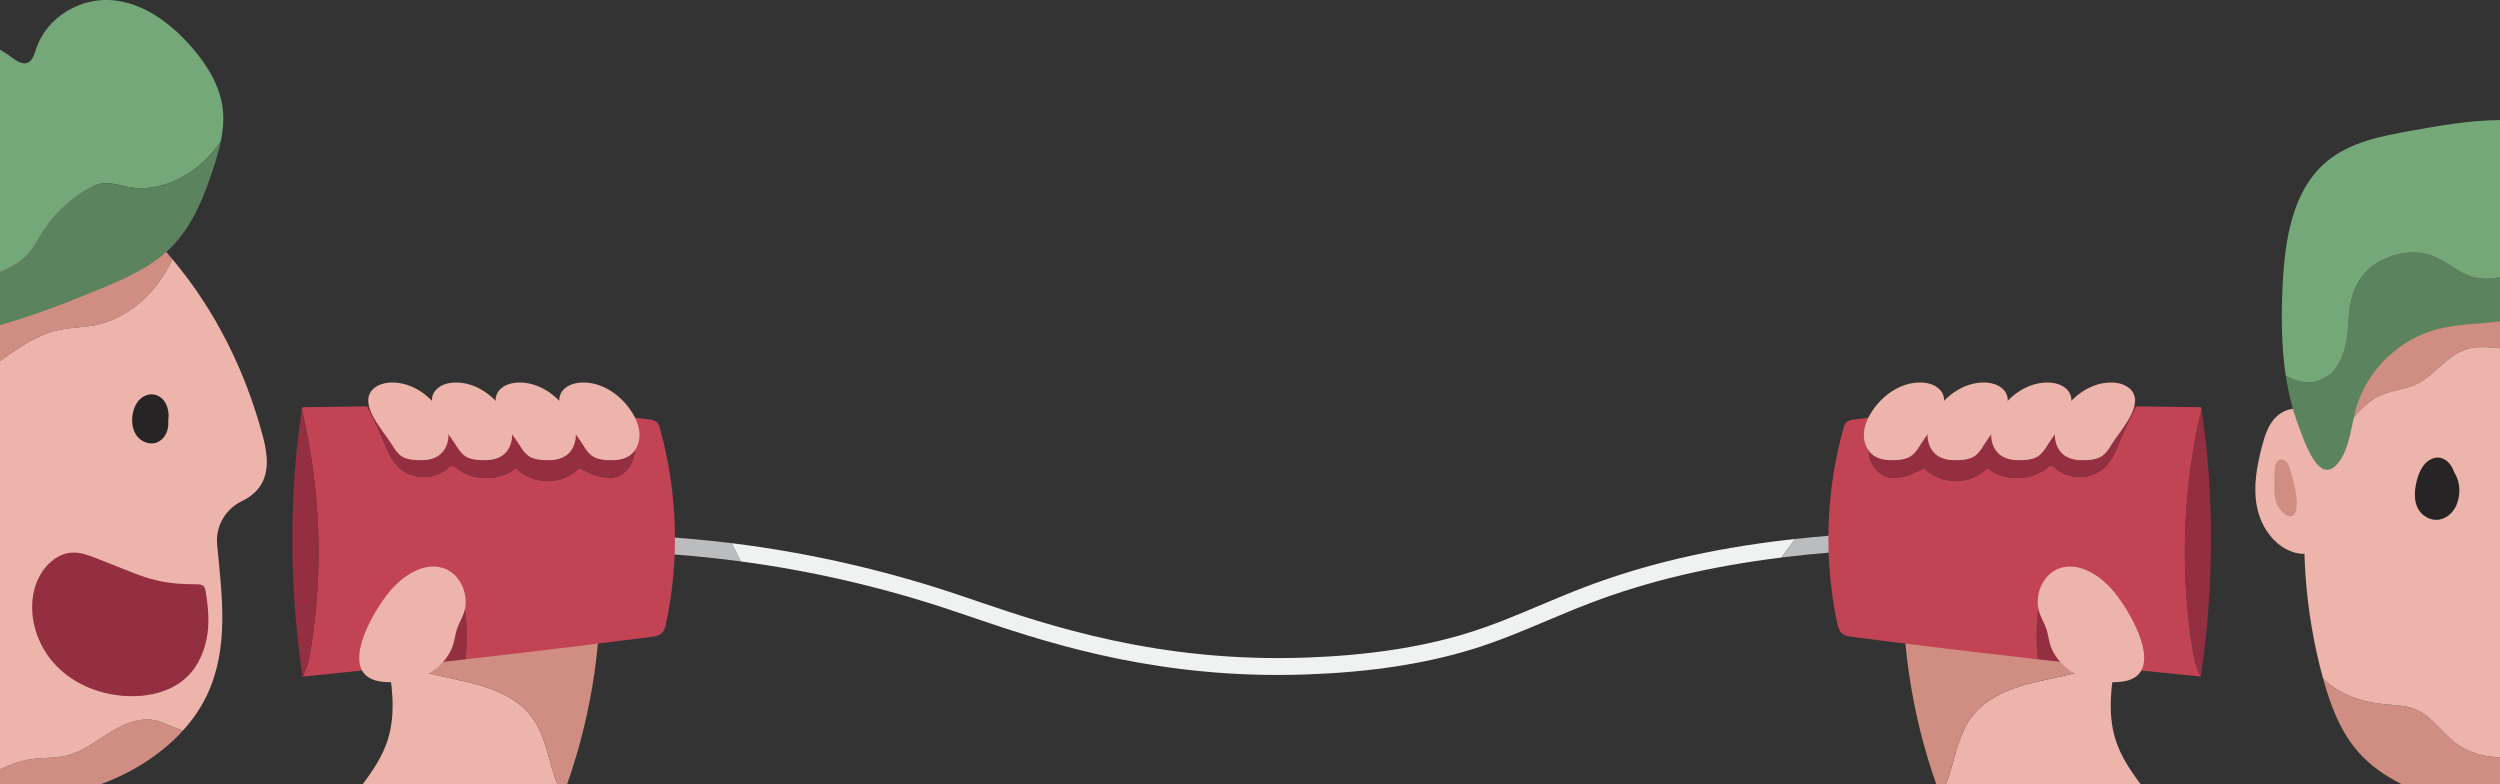<?xml version="1.0" encoding="UTF-8"?>
<!DOCTYPE svg PUBLIC "-//W3C//DTD SVG 1.1//EN" "http://www.w3.org/Graphics/SVG/1.1/DTD/svg11.dtd">
<!-- Creator: CorelDRAW 2018 (64 Bit Versão de avaliação) -->
<svg xmlns="http://www.w3.org/2000/svg" xml:space="preserve" width="423.333mm" height="132.757mm" version="1.1" style="shape-rendering:geometricPrecision; text-rendering:geometricPrecision; image-rendering:optimizeQuality; fill-rule:evenodd; clip-rule:evenodd"
viewBox="0 0 42333.32 13275.72"
 xmlns:xlink="http://www.w3.org/1999/xlink">
 <rect x="0" y="0" width="42333.32" height="13275.72" fill="#333333" stroke="none"/>
 <defs>
  <style type="text/css">
   <![CDATA[
    .fil6 {fill:#272425;fill-rule:nonzero}
    .fil8 {fill:#5A835E;fill-rule:nonzero}
    .fil7 {fill:#74A878;fill-rule:nonzero}
    .fil5 {fill:#942E41;fill-rule:nonzero}
    .fil0 {fill:#BABCBE;fill-rule:nonzero}
    .fil4 {fill:#C14354;fill-rule:nonzero}
    .fil2 {fill:#D08E83;fill-rule:nonzero}
    .fil3 {fill:#ECB4AA;fill-rule:nonzero}
    .fil1 {fill:#F0F1F1;fill-rule:nonzero}
   ]]>
  </style>
 </defs>
 <g id="Camada_x0020_1">
  <g id="_3129586733472">
   <path class="fil0" d="M9345.7 9060.32l9.23 285.45c1071.69,-34.79 2137.22,20.01 3190.79,161.05 -51.46,-103.12 -103.14,-206.12 -155.38,-308.68 -1006,-124.48 -2022.74,-170.75 -3044.64,-137.82z"/>
   <path class="fil1" d="M30254.19 9142.29c-1282.26,149.77 -2402.27,411.79 -3423.98,800.94 -249.88,95.09 -499.43,200.37 -740.67,302.12 -407.8,172.03 -829.48,349.75 -1256.28,479.74 -779.69,237.4 -1663.68,371.39 -2702.65,409.62 -2508.13,91.95 -4377.46,-544.22 -5614.9,-965.32 -124.99,-42.55 -243.89,-83.03 -356.73,-120.49 -1231.66,-408.96 -2491.57,-692.82 -3768.64,-850.76 52.24,102.56 103.92,205.56 155.38,308.68 1193.24,159.8 2370.91,430.44 3523.29,813.11 112.23,37.26 230.43,77.44 354.75,119.79 1173.92,399.46 2908.07,989.56 5216.45,989.56 164,0 331.02,-3.03 500.8,-9.2 1063.97,-39.12 1971.86,-177.14 2775.47,-421.8 440.91,-134.29 869.46,-315.07 1284.01,-489.84 238.99,-100.87 486.09,-205.07 731.25,-298.37 966.91,-368.2 2026.08,-619.92 3233.53,-769.1 77.36,-104.79 154.69,-209.49 232.13,-314.19 -47.73,5.2 -95.58,9.92 -143.21,15.51z"/>
   <path class="fil0" d="M34174.27 8898.41l-1284.32 59.57c-817.89,38.04 -1661.9,78.05 -2492.55,168.8 -77.44,104.7 -154.77,209.4 -232.13,314.19 40.68,-5.01 81.09,-10.31 122.04,-15.09 866.74,-101.28 1756.02,-142.63 2617.65,-182.73l1282.65 -59.6 -13.34 -285.14z"/>
   <path class="fil2" d="M42333.33 12826.49c-263.39,-12.84 -519.94,-76.53 -731.67,-229.16 -248.08,-178.77 -417.27,-467.75 -699.39,-585.68 -172.52,-72.05 -365.25,-69.99 -551.2,-88.72 -373.28,-37.54 -749.48,-172.91 -1014.06,-435.8 124.09,450.8 291.34,903 604.52,1255 201.4,226.37 450.47,398.01 723.25,534.61l1668.55 0 0 -450.25z"/>
   <path class="fil2" d="M39637.46 7354.51c194.09,-261.63 393.46,-543.94 693.8,-670.09 181.17,-76.06 384.76,-88.03 563.84,-168.5 323.3,-145.19 529.92,-495.52 868.02,-601.77 183.12,-57.55 376.62,-34.35 570.21,-17.78l0 -2652.99c-478.48,4.52 -948.44,141.46 -1332.94,438.55 -498.94,385.45 -836.74,935.46 -1105.04,1498.99 -422.66,888.3 -694.3,1843.16 -811.53,2815.96 204.37,-194.01 387.09,-417.88 553.64,-642.37z"/>
   <path class="fil3" d="M42333.33 5896.37c-193.59,-16.57 -387.09,-39.77 -570.21,17.78 -338.1,106.25 -544.72,456.58 -868.02,601.77 -179.08,80.47 -382.67,92.44 -563.84,168.5 -300.34,126.15 -499.71,408.46 -693.8,670.09 -166.55,224.49 -349.27,448.36 -553.64,642.37 -139.68,1159.41 -59.8,2344.23 248.19,3472.41l5 17.84c264.58,262.89 640.78,398.26 1014.06,435.8 185.95,18.73 378.68,16.67 551.2,88.72 282.12,117.93 451.31,406.91 699.39,585.68 211.73,152.63 468.28,216.32 731.67,229.16l0 -6930.12z"/>
   <path class="fil2" d="M2605.28 12193.18c-269.08,-47.04 -537.28,78.83 -768.52,224.29 -231.12,145.46 -455.22,317.6 -721.17,379.84 -173.61,40.49 -354.63,31.37 -531.88,51.07 -203.7,22.65 -402.54,85.14 -583.71,181.03l0 247.33 1713.09 0c548.89,-201.2 1033.2,-517.19 1386.04,-907.31l-14.7 -3.81c-162.64,-49.51 -311.63,-143.24 -479.15,-172.44z"/>
   <path class="fil2" d="M-0 6115.63c326.82,-242.33 659.54,-466.42 1054.52,-538.89 171.55,-31.57 347.61,-32.15 519.44,-62.52 523.55,-92.75 971.41,-464.06 1239.52,-923.32 38.51,-66.04 73.33,-133.9 105.28,-203 -35.48,-42.35 -70.88,-84.7 -107.45,-126.43 -650.59,-741.18 -1495.04,-1393.71 -2486.27,-1841.29 -119.59,-54.02 -226.32,-96.15 -325.04,-125.6l0 3821.05z"/>
   <path class="fil3" d="M4436.76 7335.01c-285.17,-1043.58 -774.01,-2059.2 -1518,-2947.11 -31.95,69.1 -66.77,136.96 -105.28,203 -268.11,459.26 -715.97,830.57 -1239.52,923.32 -171.83,30.37 -347.89,30.95 -519.44,62.52 -394.98,72.47 -727.7,296.56 -1054.52,538.89l0 6913.78c181.17,-95.89 380.01,-158.38 583.71,-181.03 177.25,-19.7 358.27,-10.58 531.88,-51.07 265.95,-62.24 490.05,-234.38 721.17,-379.84 231.24,-145.46 499.44,-271.33 768.52,-224.29 167.52,29.2 316.51,122.93 479.15,172.44l14.7 3.81c168.69,-186.64 307.68,-389.93 408.85,-606.08 376.61,-804 250.46,-1676.91 168.8,-2543.54 -29.51,-312.59 144.18,-605.3 428.46,-738.89 153.5,-72.16 280.84,-191.76 343.28,-325.35 121.65,-260.06 62.24,-549.42 -11.76,-820.56z"/>
   <path class="fil3" d="M9009.21 12146.83c-255.55,-345.05 -690.02,-503.76 -1108.07,-601.77 -417.99,-98.14 -856.07,-157.82 -1226.18,-375.25 -43.04,-25.29 -84.31,-52.94 -124.79,-81.64 85.97,479.62 162.33,979.05 14.98,1441.84 -87.34,274.19 -247.55,516.13 -422.55,746.73l2194.15 0 598.74 0 502.6 0c-22.56,-54.68 -42.45,-110.15 -59.93,-165.27 -104.98,-329.94 -163.02,-686.36 -368.95,-964.64z"/>
   <path class="fil2" d="M10148.15 9451.64c-249.47,-223.19 -620.81,-277.12 -936.82,-166.72 -1023.87,357.39 -1891,993.75 -2671.27,1746.87 3.44,18.73 6.78,37.54 10.11,56.38 40.48,28.7 81.75,56.35 124.79,81.64 370.11,217.43 808.19,277.11 1226.18,375.25 418.05,98.01 852.52,256.72 1108.07,601.77 205.93,278.28 263.97,634.7 368.95,964.64 17.48,55.12 37.37,110.59 59.93,165.27l165.53 0c431.41,-1222.52 621.11,-2530.73 544.53,-3825.1z"/>
   <path class="fil4" d="M11175.24 7255.4c-10.69,-38.4 -22.95,-78.69 -51.96,-106.06 -33.51,-31.57 -82.24,-39.4 -127.81,-45.68 -105.79,-14.4 -211.65,-27.62 -317.52,-40.27 7.67,36.54 15.31,73.11 23.04,109.68 32.76,156.05 65.79,315.35 47.95,473.84 -17.86,158.41 -95.58,318.88 -235.57,395.43 -218.29,119.4 -485.32,0.11 -704.19,-118.32 -272.11,293.4 -796.75,294.57 -1070.14,2.28 -284.95,226.24 -726.64,225.74 -1011.12,-0.89 -24.31,-19.42 -51.96,-41.46 -82.63,-36.48 -21.87,3.53 -38.82,20.2 -55.19,35.2 -227.43,208.71 -618.52,203.51 -840.37,-11.17 -133.9,-129.68 -200.95,-311.23 -272.39,-483.45 -77.74,-187.23 -165.58,-370.26 -262.61,-548.26 -10.7,0.09 -21.37,0.09 -32.06,0.31 -355.45,3.42 -710.78,8.61 -1065.81,13.89 -1.97,12.37 -3.53,24.93 -5.5,37.15 314.66,1326.47 367.59,2714.79 151.05,4060.87 -17.45,108.62 -36.96,217.71 -75.86,320.55 -18.23,48.01 -40.87,95.56 -62.74,143.1 674.52,-66.66 1348.42,-138.13 2022.16,-211.73 92.02,-265.25 190.05,-528.45 295.61,-788.69 58.44,-143.83 120.1,-288.98 217.71,-409.55 22.95,-28.34 51.88,-57.15 88.22,-58.13 63.63,-1.86 94.7,75.78 106.09,138.41 62.24,341.1 73.69,691.27 36.46,1036.01 1047.96,-118.5 2095.06,-244.57 3141.08,-379.64 56.16,-7.25 115.29,-15.78 159.89,-50.68 56.74,-44.6 76.16,-120.68 91.05,-191.34 227.52,-1082.89 190.56,-2220.44 -106.84,-3286.38z"/>
   <path class="fil5" d="M6749.73 7912.96c221.85,214.68 612.94,219.88 840.37,11.17 16.37,-15 33.32,-31.67 55.19,-35.2 30.67,-4.98 58.32,17.06 82.63,36.48 284.48,226.63 726.17,227.13 1011.12,0.89 273.39,292.29 798.03,291.12 1070.14,-2.28 218.87,118.43 485.9,237.72 704.19,118.32 139.99,-76.55 217.71,-237.02 235.57,-395.43 17.84,-158.49 -15.19,-317.79 -47.95,-473.84 -7.73,-36.57 -15.37,-73.14 -23.04,-109.68 -88.61,-10.5 -177.22,-20.59 -265.83,-30.09 -1391.66,-149.99 -2795.06,-165.38 -4197.39,-152.05 97.03,178 184.87,361.03 262.61,548.26 71.44,172.22 138.49,353.77 272.39,483.45z"/>
   <path class="fil5" d="M7853.6 10127.43c-11.39,-62.63 -42.46,-140.27 -106.09,-138.41 -36.34,0.98 -65.27,29.79 -88.22,58.13 -97.61,120.57 -159.27,265.72 -217.71,409.55 -105.56,260.24 -203.59,523.44 -295.61,788.69 248.07,-27.07 496.09,-53.91 744.09,-81.95 37.23,-344.74 25.78,-694.91 -36.46,-1036.01z"/>
   <path class="fil5" d="M5262.41 10993.47c216.54,-1346.08 163.61,-2734.4 -151.05,-4060.87 -224.96,1461.76 -207.23,3063.76 11.48,4524.63l0.97 -0.11c21.87,-47.54 44.51,-95.09 62.74,-143.1 38.9,-102.84 58.41,-211.93 75.86,-320.55z"/>
   <path class="fil3" d="M9864.06 7520.17c48.32,79.39 99.59,161.75 178.69,210.46 69.91,43.04 154.3,55.1 236.16,60.38 138.9,8.92 288.59,-2.34 398.65,-87.53 109.01,-84.39 158.8,-230.15 150.58,-367.78 -8.34,-137.63 -68.14,-267.72 -144.8,-382.2 -179.67,-268.58 -477.26,-473.95 -800.36,-476.4 -109,-0.78 -222.12,23.04 -307.59,90.58 -310.16,244.94 149.96,724.98 288.67,952.49z"/>
   <path class="fil3" d="M8786.09 7520.17c48.32,79.39 99.61,161.75 178.69,210.46 69.91,43.04 154.3,55.1 236.16,60.38 138.9,8.92 288.59,-2.34 398.65,-87.53 109,-84.39 158.8,-230.15 150.57,-367.78 -8.33,-137.63 -68.13,-267.72 -144.79,-382.2 -179.67,-268.58 -477.26,-473.95 -800.36,-476.4 -109.01,-0.78 -222.13,23.04 -307.6,90.58 -310.15,244.94 149.97,724.98 288.68,952.49z"/>
   <path class="fil3" d="M7708.11 7520.17c48.35,79.39 99.62,161.75 178.7,210.46 69.99,43.04 154.29,55.1 236.24,60.38 138.82,8.92 288.5,-2.34 398.56,-87.53 109.01,-84.39 158.91,-230.15 150.58,-367.78 -8.34,-137.63 -68.13,-267.72 -144.8,-382.2 -179.66,-268.58 -477.26,-473.95 -800.36,-476.4 -109,-0.78 -222.12,23.04 -307.59,90.58 -310.15,244.94 149.99,724.98 288.67,952.49z"/>
   <path class="fil3" d="M6630.14 7520.17c48.35,79.39 99.61,161.75 178.8,210.46 69.89,43.04 154.19,55.1 236.13,60.38 138.82,8.92 288.51,-2.34 398.57,-87.53 109.01,-84.39 158.91,-230.15 150.58,-367.78 -8.23,-137.63 -68.14,-267.72 -144.77,-382.2 -179.7,-268.58 -477.29,-473.95 -800.39,-476.4 -108.89,-0.78 -222.01,23.04 -307.59,90.58 -310.16,244.94 150.07,724.98 288.67,952.49z"/>
   <path class="fil3" d="M6665.34 9939.2c219.49,-229.15 541.78,-418.27 843.21,-318.76 295.93,97.72 448.25,471.7 343.86,765.37 -32.54,91.37 -84.58,174.89 -115.07,266.92 -26.87,81.16 -36.17,167.05 -59.9,249.08 -67.05,232.32 -249.28,421.6 -466.4,528.16 -217.04,106.45 -466,135.96 -707.13,117.73 -883.7,-66.96 -153.33,-1279.51 161.43,-1608.5z"/>
   <path class="fil3" d="M33380.97 12146.83c255.44,-345.05 689.99,-503.76 1107.95,-601.77 418.08,-98.14 856.05,-157.82 1226.3,-375.25 42.93,-25.29 84.19,-52.94 124.68,-81.64 -85.97,479.62 -162.22,979.05 -14.9,1441.84 87.34,274.19 247.55,516.13 422.52,746.73l-3295.52 0c22.54,-54.68 42.46,-110.15 59.99,-165.27 104.89,-329.94 162.94,-686.36 368.98,-964.64z"/>
   <path class="fil2" d="M32241.92 9451.64c249.58,-223.19 620.8,-277.12 936.93,-166.72 1023.76,357.39 1890.86,993.75 2671.16,1746.87 -3.33,18.73 -6.67,37.54 -10.11,56.38 -40.49,28.7 -81.75,56.35 -124.68,81.64 -370.25,217.43 -808.22,277.11 -1226.3,375.25 -417.96,98.01 -852.51,256.72 -1107.95,601.77 -206.04,278.28 -264.09,634.7 -368.98,964.64 -17.53,55.12 -37.45,110.59 -59.99,165.27l-165.52 0c-431.36,-1222.52 -621.08,-2530.73 -544.56,-3825.1z"/>
   <path class="fil4" d="M31214.82 7255.4c10.78,-38.4 22.95,-78.69 52.05,-106.06 33.42,-31.57 82.16,-39.4 127.84,-45.68 105.67,-14.4 211.54,-27.62 317.49,-40.27 -7.75,36.54 -15.39,73.11 -23.04,109.68 -32.84,156.05 -65.77,315.35 -47.93,473.84 17.84,158.41 95.56,318.88 235.46,395.43 218.29,119.4 485.32,0.11 704.2,-118.32 272.11,293.4 796.85,294.57 1070.13,2.28 285.06,226.24 726.64,225.74 1011.23,-0.89 24.21,-19.42 51.94,-41.46 82.61,-36.48 21.87,3.53 38.82,20.2 55.21,35.2 227.41,208.71 618.53,203.51 840.26,-11.17 133.99,-129.68 200.96,-311.23 272.51,-483.45 77.71,-187.23 165.55,-370.26 262.49,-548.26 10.7,0.09 21.48,0.09 32.15,0.31 355.45,3.42 710.78,8.61 1065.83,13.89 1.95,12.37 3.53,24.93 5.39,37.15 -314.57,1326.47 -367.5,2714.79 -150.96,4060.87 17.45,108.62 36.87,217.71 75.89,320.55 18.22,48.01 40.87,95.56 62.63,143.1 -674.41,-66.66 -1348.34,-138.13 -2022.05,-211.73 -92.14,-265.25 -190.17,-528.45 -295.73,-788.69 -58.32,-143.83 -119.98,-288.98 -217.62,-409.55 -22.95,-28.34 -51.85,-57.15 -88.22,-58.13 -63.63,-1.86 -94.7,75.78 -106.06,138.41 -62.25,341.1 -73.83,691.27 -36.57,1036.01 -1047.88,-118.5 -2095.07,-244.57 -3141,-379.64 -56.16,-7.25 -115.37,-15.78 -159.86,-50.68 -56.77,-44.6 -76.27,-120.68 -91.17,-191.34 -227.51,-1082.89 -190.56,-2220.44 106.84,-3286.38z"/>
   <path class="fil5" d="M35640.33 7912.96c-221.73,214.68 -612.85,219.88 -840.26,11.17 -16.39,-15 -33.34,-31.67 -55.21,-35.2 -30.67,-4.98 -58.4,17.06 -82.61,36.48 -284.59,226.63 -726.17,227.13 -1011.23,0.89 -273.28,292.29 -798.02,291.12 -1070.13,-2.28 -218.88,118.43 -485.91,237.72 -704.2,118.32 -139.9,-76.55 -217.62,-237.02 -235.46,-395.43 -17.84,-158.49 15.09,-317.79 47.93,-473.84 7.65,-36.57 15.29,-73.14 23.04,-109.68 88.53,-10.5 177.22,-20.59 265.83,-30.09 1391.66,-149.99 2795.06,-165.38 4197.3,-152.05 -96.94,178 -184.78,361.03 -262.49,548.26 -71.55,172.22 -138.52,353.77 -272.51,483.45z"/>
   <path class="fil5" d="M34536.58 10127.43c11.36,-62.63 42.43,-140.27 106.06,-138.41 36.37,0.98 65.27,29.79 88.22,58.13 97.64,120.57 159.3,265.72 217.62,409.55 105.56,260.24 203.59,523.44 295.73,788.69 -248.1,-27.07 -496.21,-53.91 -744.2,-81.95 -37.26,-344.74 -25.68,-694.91 36.57,-1036.01z"/>
   <path class="fil5" d="M37127.74 10993.47c-216.54,-1346.08 -163.61,-2734.4 150.96,-4060.87 224.96,1461.76 207.23,3063.76 -11.36,4524.63l-1.08 -0.11c-21.76,-47.54 -44.41,-95.09 -62.63,-143.1 -39.02,-102.84 -58.44,-211.93 -75.89,-320.55z"/>
   <path class="fil3" d="M32526.09 7520.17c-48.32,79.39 -99.59,161.75 -178.78,210.46 -69.91,43.04 -154.21,55.1 -236.15,60.38 -138.8,8.92 -288.48,-2.34 -398.57,-87.53 -109.01,-84.39 -158.88,-230.15 -150.58,-367.78 8.26,-137.63 68.14,-267.72 144.69,-382.2 179.78,-268.58 477.4,-473.95 800.47,-476.4 108.92,-0.78 222.04,23.04 307.59,90.58 310.16,244.94 -150.07,724.98 -288.67,952.49z"/>
   <path class="fil3" d="M33604.06 7520.17c-48.43,79.39 -99.58,161.75 -178.8,210.46 -69.88,43.04 -154.19,55.1 -236.13,60.38 -138.79,8.92 -288.59,-2.34 -398.57,-87.53 -109.09,-84.39 -158.88,-230.15 -150.57,-367.78 8.25,-137.63 68.05,-267.72 144.68,-382.2 179.78,-268.58 477.4,-473.95 800.47,-476.4 108.92,-0.78 222.04,23.04 307.51,90.58 310.16,244.94 -149.99,724.98 -288.59,952.49z"/>
   <path class="fil3" d="M34681.95 7520.17c-48.34,79.39 -99.61,161.75 -178.72,210.46 -69.88,43.04 -154.27,55.1 -236.13,60.38 -138.79,8.92 -288.59,-2.34 -398.57,-87.53 -109.08,-84.39 -158.88,-230.15 -150.65,-367.78 8.33,-137.63 68.13,-267.72 144.88,-382.2 179.66,-268.58 477.17,-473.95 800.35,-476.4 108.93,-0.78 222.05,23.04 307.52,90.58 310.15,244.94 -149.99,724.98 -288.68,952.49z"/>
   <path class="fil3" d="M35760.01 7520.17c-48.43,79.39 -99.7,161.75 -178.8,210.46 -69.89,43.04 -154.19,55.1 -236.13,60.38 -138.8,8.92 -288.59,-2.34 -398.57,-87.53 -109.09,-84.39 -158.88,-230.15 -150.58,-367.78 8.26,-137.63 68.05,-267.72 144.69,-382.2 179.78,-268.58 477.28,-473.95 800.47,-476.4 108.92,-0.78 222.04,23.04 307.51,90.58 310.15,244.94 -149.99,724.98 -288.59,952.49z"/>
   <path class="fil3" d="M35724.72 9939.2c-219.37,-229.15 -541.78,-418.27 -843.09,-318.76 -295.96,97.72 -448.28,471.7 -343.89,765.37 32.46,91.37 84.61,174.89 115.09,266.92 26.76,81.16 36.18,167.05 59.8,249.08 67.13,232.32 249.27,421.6 466.39,528.16 217.13,106.45 466.01,135.96 707.14,117.73 883.8,-66.96 153.41,-1279.51 -161.44,-1608.5z"/>
   <path class="fil5" d="M2277.98 9708.97c-212.04,-83.84 -424.16,-167.64 -636.19,-251.44 -128.21,-50.58 -260.36,-102.04 -398.18,-100.59 -327.19,3.53 -582.85,309.29 -662.63,626.58 -113.53,451.2 44.99,949.96 367.28,1285.48 322.33,335.55 791.36,512.08 1256.59,519.83 345.44,5.7 706.94,-85.47 957.6,-323.49 205.84,-195.64 319.16,-474.73 353.67,-756.62 22.92,-187.64 12.75,-376.81 -13.73,-563.45 -33.93,-239.19 -22.15,-251.33 -229.77,-252.14 -365.53,-1.44 -648.34,-47.32 -994.64,-184.16z"/>
   <path class="fil3" d="M39266.04 7273.54c-67.24,-150.66 -174.47,-301.42 -334.74,-340.94 -160.19,-39.4 -330.63,48.05 -434.16,176.56 -103.51,128.4 -152.91,291.23 -194.67,450.81 -88.61,338.57 -153.11,694.6 -81.67,1037.29 71.58,342.61 306.15,670.4 644.03,761.76 86.25,23.32 181.14,30.18 262.7,-6.39 184.19,-82.52 213.2,-327.99 210.87,-529.8 -6,-494.85 133.21,-1088.76 -72.36,-1549.29z"/>
   <path class="fil6" d="M41561.78 8006.46c-53.93,-172.41 -210.45,-323.85 -401.12,-228.09 -148.71,74.8 -218.01,263.49 -249.66,417.29 -42.35,205.84 -28.23,444.33 175.05,560.51 206.15,117.73 423.08,-2.17 509.44,-202.81 72.63,-168.81 70.38,-389.07 -33.71,-546.9z"/>
   <path class="fil6" d="M2853.66 7000.74c-12.53,-140.46 -77.72,-273.39 -223.21,-314.66 -137.51,-39.09 -269.44,49.99 -331.21,168.5 -112.81,217.04 -82.92,566.2 189.86,642.87 204.87,57.51 351.64,-117.65 360.95,-304.68 1.17,-24.12 0.67,-49.49 -0.89,-75.19 6.36,-39.21 7.95,-79 4.5,-116.84z"/>
   <path class="fil7" d="M-0 4601.91c26.4,-10.87 52.49,-22.37 78.3,-34.32 132.35,-61.18 261.53,-134.6 363.67,-238.6 118.51,-120.56 194.39,-275.34 285.56,-417.57 179.39,-279.76 424.24,-517.19 709.5,-687.74 97.81,-58.52 203.28,-110.18 316.82,-120.57 140.26,-12.95 277.31,37.85 415.71,63.8 486.29,91.16 992.5,-135.96 1337.72,-490.32 85,-87.22 161.55,-181.34 231.04,-280.64 34.43,-165.94 52.74,-333.86 39.02,-501.69 -33.9,-411.99 -254.67,-770.96 -507.97,-1068.16 -360.52,-423.08 -826.03,-771.27 -1355.08,-821.84 -528.92,-50.57 -1116.57,265.17 -1303.13,823.89 -28.81,86.17 -55.38,186.34 -129.68,227.32 -92.06,50.88 -195.17,-20.08 -278.7,-81.85 -65.66,-48.52 -133.37,-92.2 -202.78,-131.43l0 3759.72z"/>
   <path class="fil8" d="M3507.28 2676.59c-345.22,354.36 -851.43,581.48 -1337.72,490.32 -138.4,-25.95 -275.45,-76.75 -415.71,-63.8 -113.54,10.39 -219.01,62.05 -316.82,120.57 -285.26,170.55 -530.11,407.98 -709.5,687.74 -91.17,142.23 -167.05,297.01 -285.56,417.57 -102.14,104 -231.32,177.42 -363.67,238.6 -25.81,11.95 -51.9,23.45 -78.3,34.32l0 903.92c580.6,-165.25 1151.22,-387.12 1714.81,-620.56 445.64,-184.55 903,-386.89 1243.24,-759.48 320.47,-350.83 507.5,-821.34 658.82,-1288.93 46.68,-144.18 90.58,-291.7 121.45,-440.91 -69.49,99.3 -146.04,193.42 -231.04,280.64z"/>
   <path class="fil2" d="M38775.84 7937.28c-12.56,-39.32 -26.96,-79.22 -53.83,-110.48 -26.76,-31.37 -68.71,-52.85 -109.09,-44.79 -79.22,15.78 -97.75,118.98 -98.92,199.67 -0.89,64.88 -1.75,129.79 -2.64,194.67 -1.66,114.4 -2.75,231.43 34.29,339.55 46.88,135.96 264.89,352.61 330.27,141.54 56.74,-183 -44.43,-544.91 -100.08,-720.16z"/>
   <path class="fil8" d="M42333.33 4683.49c-168.83,39.46 -340.47,39.51 -510.8,-20.34 -205.17,-72.05 -372.39,-223.99 -570.23,-314.35 -507.55,-231.63 -1182.84,42.35 -1385.46,562.18 -100.78,258.58 -93.03,544.61 -135.07,818.89 -42.15,274.25 -157.55,566.56 -406.43,689.19 -196.73,96.94 -428.55,57.15 -619.61,-57.72 44.32,292.29 113.73,579.91 218.71,856.91 105.36,278.31 335.93,973.69 638.61,655.51 238.41,-250.66 251.05,-725.78 357.22,-1039.16 204.07,-602.35 721.45,-1088.75 1335.28,-1255.31 349.97,-95.02 718.22,-90.52 1077.78,-138.29l0 -757.51z"/>
   <path class="fil7" d="M42333.33 2033.17c-503.52,2.8 -1005.09,91.66 -1502.13,180.16 -503.74,89.81 -1032.1,190.67 -1426.25,517 -585.6,484.73 -713.22,1322.13 -751.26,2081.42 -25.6,511.69 -25.48,1038.1 52.04,1549.59 191.06,114.87 422.88,154.66 619.61,57.72 248.88,-122.63 364.28,-414.94 406.43,-689.19 42.04,-274.28 34.29,-560.31 135.07,-818.89 202.62,-519.83 877.91,-793.81 1385.46,-562.18 197.84,90.36 365.06,242.3 570.23,314.35 170.33,59.85 341.97,59.8 510.8,20.34l0 -2650.32z"/>
  </g>
 </g>
</svg>
